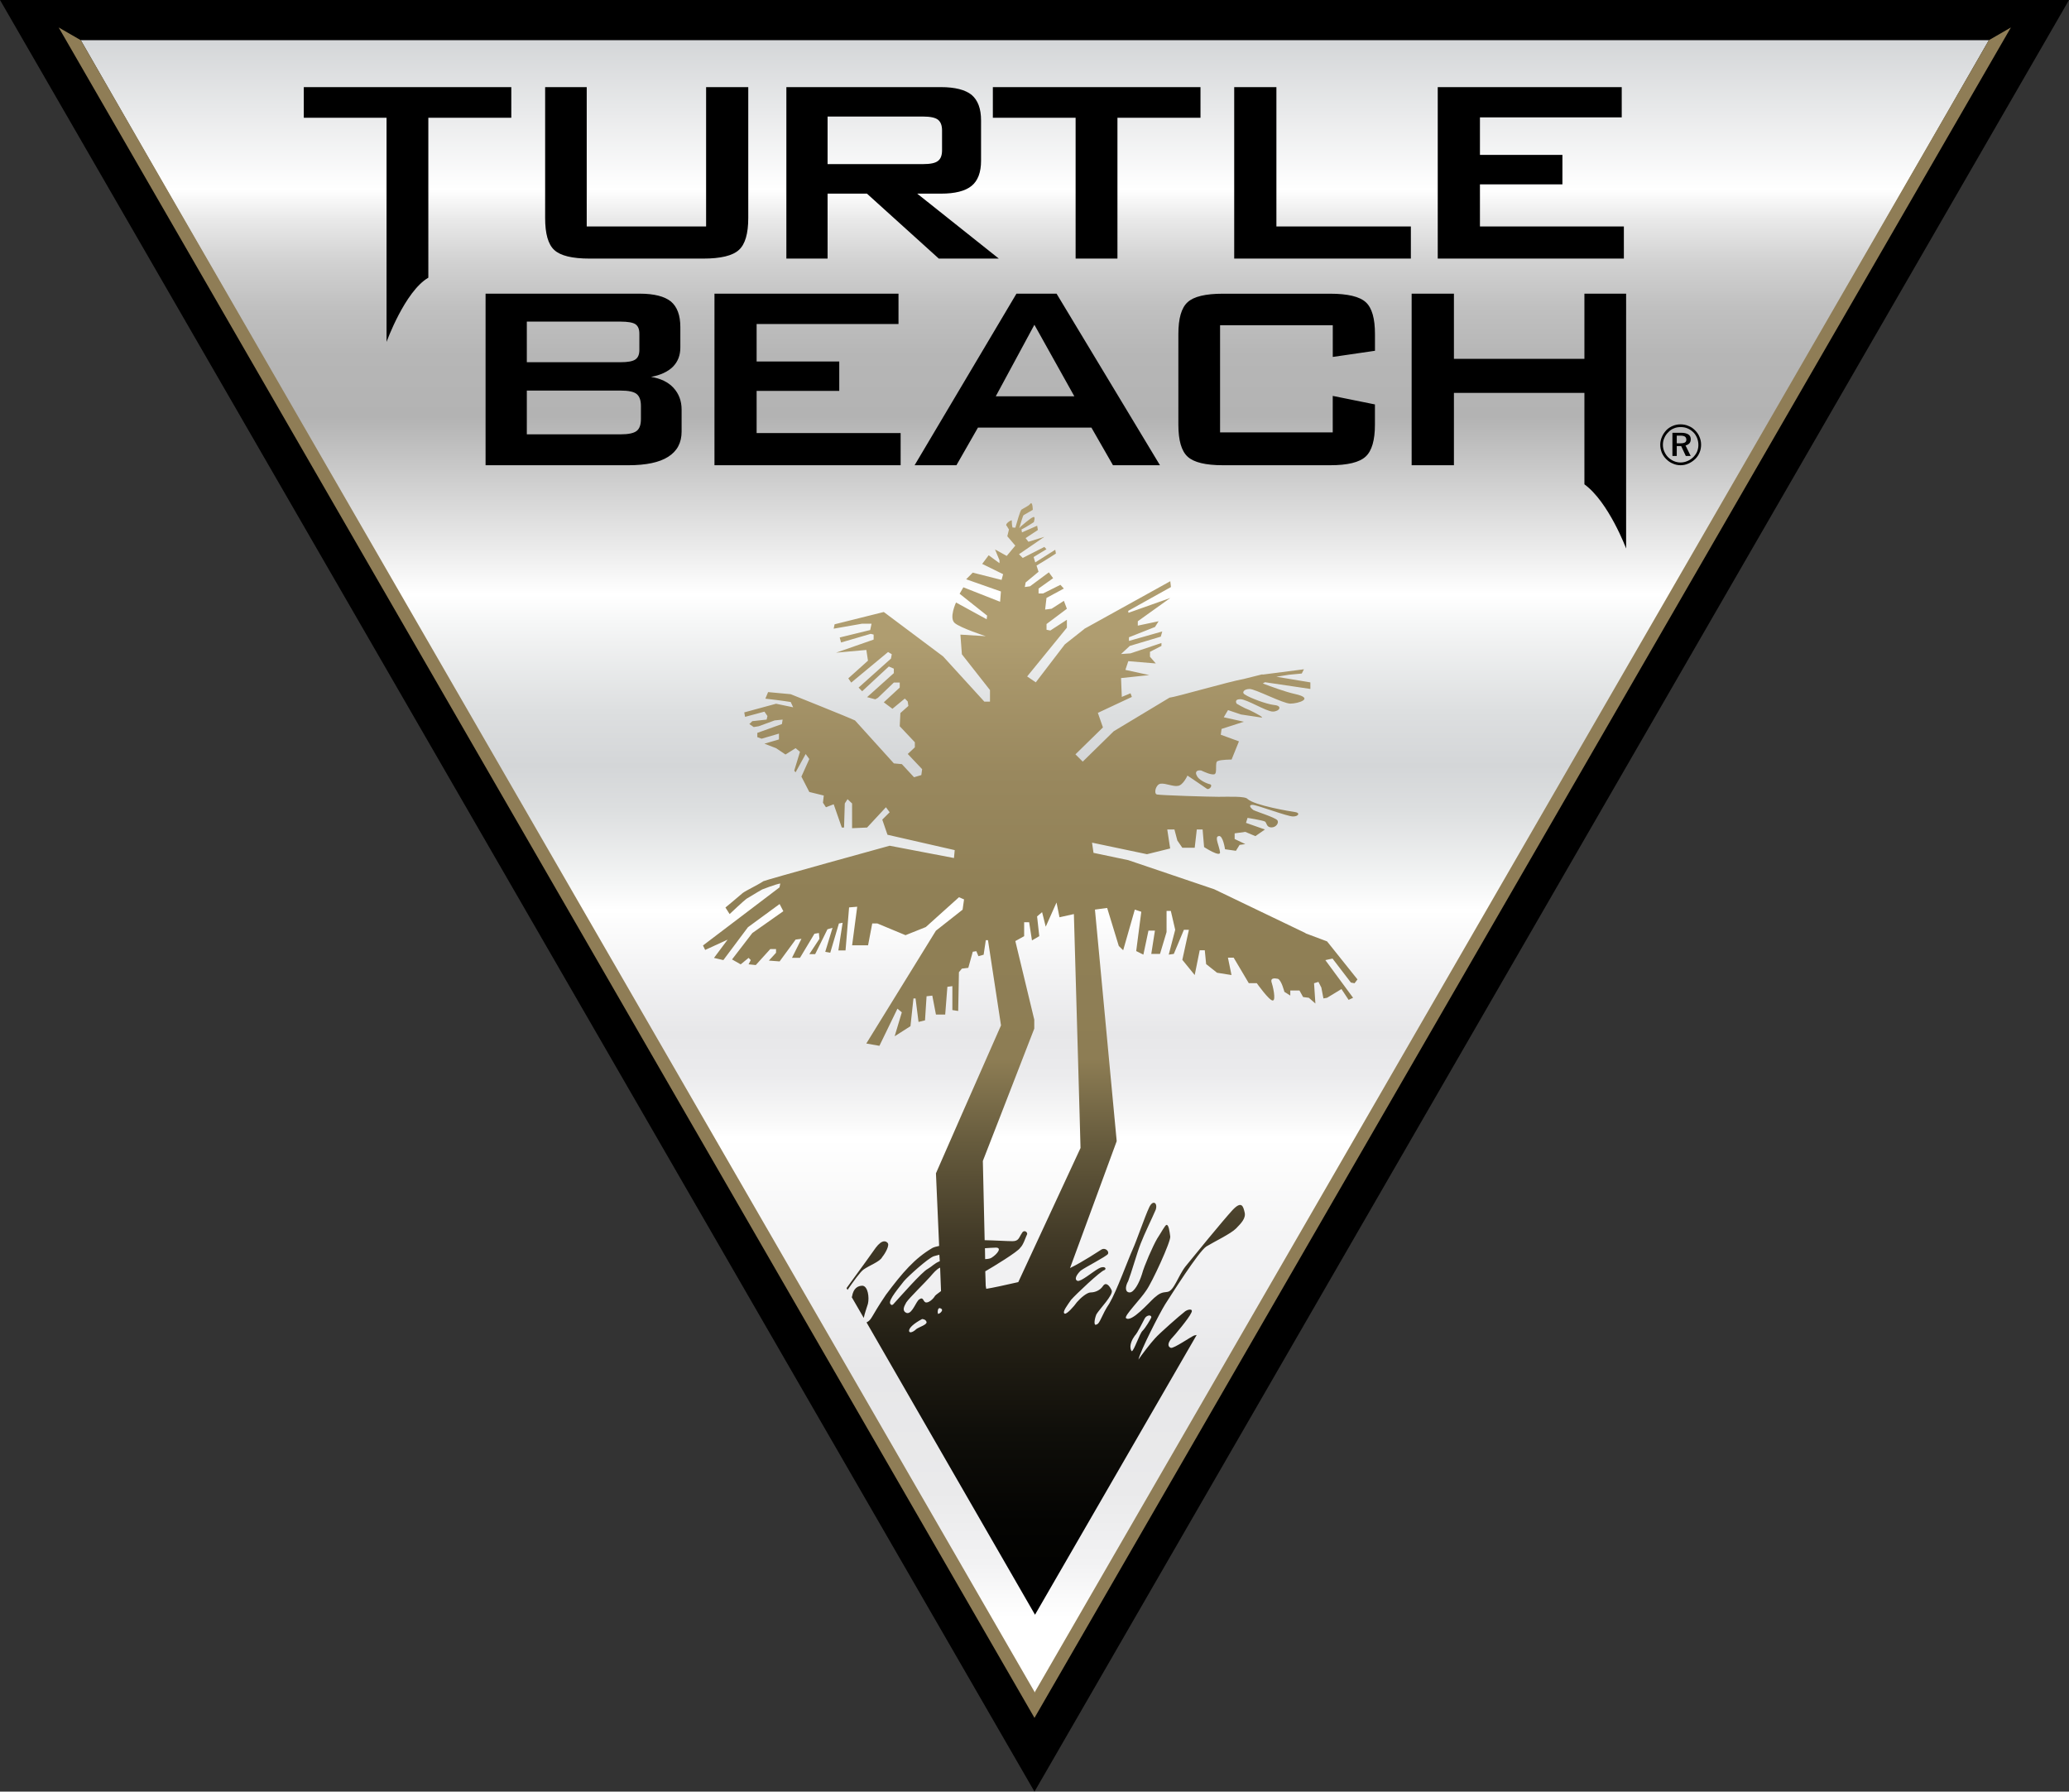 <svg xmlns="http://www.w3.org/2000/svg" viewBox="0 0 505.01 437.25"><rect x="0" y="0" width="505.01" height="437.25" fill="#333333" stroke="none"/><path d="M0 0l252.5 437.25L505.01 0z"/><linearGradient id="a" gradientUnits="userSpaceOnUse" x1="252.583" y1="415.07" x2="252.583" y2="9.812"><stop offset=".05" stop-color="#fff"/><stop offset=".083" stop-color="#f2f2f3"/><stop offset=".126" stop-color="#eaeaeb"/><stop offset=".198" stop-color="#e7e7e9"/><stop offset=".339" stop-color="#fff"/><stop offset=".35" stop-color="#f8f8f8"/><stop offset=".377" stop-color="#ebebed"/><stop offset=".402" stop-color="#e7e7e9"/><stop offset=".476" stop-color="#fff"/><stop offset=".491" stop-color="#f5f6f6"/><stop offset=".536" stop-color="#dddfe0"/><stop offset=".563" stop-color="#d4d6d8"/><stop offset=".596" stop-color="#dddfe0"/><stop offset=".648" stop-color="#f5f6f6"/><stop offset=".666" stop-color="#fff"/><stop offset=".773" stop-color="#b3b3b3"/><stop offset=".81" stop-color="#b6b6b6"/><stop offset=".839" stop-color="silver"/><stop offset=".866" stop-color="#d1d1d1"/><stop offset=".892" stop-color="#e9e9e9"/><stop offset=".91" stop-color="#fff"/><stop offset="1" stop-color="#d4d6d8"/></linearGradient><path fill="url(#a)" d="M19.72 9.81l232.89 405.26.02-.06L485.45 9.81z"/><path fill="#8F7D56" d="M252.5 415.07v-.02.02zm0 4.18v-6.37L19.72 9.81l-5.4-3.11L252.5 419.25zM485.45 9.81L252.5 413.09v6.16L490.83 6.7z"/><linearGradient id="b" gradientUnits="userSpaceOnUse" x1="251.455" y1="394.131" x2="251.455" y2="122.85"><stop offset="0"/><stop offset=".083" stop-color="#040402"/><stop offset=".167" stop-color="#100f0a"/><stop offset=".253" stop-color="#252116"/><stop offset=".339" stop-color="#423a27"/><stop offset=".424" stop-color="#665b3d"/><stop offset=".5" stop-color="#8d7d54"/><stop offset=".651" stop-color="#908056"/><stop offset=".757" stop-color="#99885e"/><stop offset=".849" stop-color="#a9976b"/><stop offset=".877" stop-color="#af9d70"/><stop offset="1" stop-color="#af9d70"/></linearGradient><path fill="url(#b)" d="M207.97 316.4l-.07.18 2.93 5.06c.2-1.09.8-2.66 1.02-3.46.36-1.58 0-4.24-1.31-4.4-1.19 0-2.24.64-2.57 2.62m5.79-11.9c-.49.71-3.93 5.51-7.13 9.86l.24.44c1.49-2.15 3.11-4.4 3.91-4.97 1.42-1.02 4.04-1.93 4.55-3.04.73-.87 1.95-3 1.27-3.51-.22-.24-.47-.33-.75-.33-.62-.01-1.35.57-2.09 1.55m8.13 20.25c0-.71 1.2-1.78 3.18-2.84 0 0 .89 0 1.09.73.11.69-1.78 1.18-2.51 1.73-.42.42-1 .78-1.38.78-.25 0-.38-.14-.38-.4m54.2 4.79c-.56-1.22.36-2.84.89-3.55.71-.71 1.93-3.35 2.44-4.24.53-.91 1.75-.91 1.58-.18-.33.67-1.38 2.46-2.09 3.18-.75.64-2.13 5-2.66 5-.05-.01-.12-.08-.16-.21m-47.12-9.97c.24-.58.71-.24.95-.04l.02.31c-.13.29-.4.69-.98.82.01 0-.19-.49.01-1.09m-8.12.6c-.53-.6-.2-1.29.36-2.31.69-1.07 4.75-5.02 5.82-6.26.8-.93 1.58-1.87 2.44-2.24l.22 5.73c-.49.4-1.07.75-1.44 1.13-.51.89-1.62 1.78-2.29 1.64-.71-.24-.53-1.47-1.58-.75-.75.44-1.64 3.35-2.86 3.35-.21 0-.43-.09-.67-.29m-3.56-2c-.53-.89 2.31-4.11 3.35-5.51 1.07-1.24 5.82-5.53 7.24-6.06.24-.09.78-.2 1.4-.38l.11 1.58c-1.35.53-1.78 1.2-2.93 1.87-1.4.69-6.86 6.93-8.3 8.5 0 0-.22.31-.47.31-.13 0-.26-.08-.4-.31m23.12-13.54c1.04-.07 1.89-.13 2.33-.13 2.11-.22.67 1.6-.73 2.46-.27.18-.82.31-1.55.33l-.05-2.66zm17.47-84.37l.73 3.6 3.51-.78 1.4 48.94.22 8.15-15.19 32.73c-3.2.73-6.26 1.4-7.82 1.64l-.13-.75-.11-3.55.11-.04c1.6-.91 7.95-4.77 8.42-5.68.78-.71 1.29-2.49 1.64-3.2.33-.51-.69-1.42-1.24-.36-.73 1.07-.73 1.95-2.29 1.95-1.33 0-4.4-.2-6.79-.24l-.44-19.34 4.4-11.3 8.15-21v-2.18l-4.62-19.18 2.15-1.2v-3.4h1.22l.69 4.44 1.78-1.04-.53-4.82 1.22-1.04.89 3.55 2.63-5.9zm-6.5-97.21c-.36.44-1.38.89-2.06 1.33-.29.18-1.11 3.11-1.49 4.4l-.69-.04c-.18-.56-.18-1.78-.18-1.78-.71.2-1.75 1.09-1.22 1.4l.53.87-.4 1.64 1.95 2.29-2.09 2.51-2.86-1.58 1.09 2.64v.71l-2.64-1.93-1.58 2.11 5.11 2.51-.38 1.4-7.04-1.78-1.6 1.62 8.48 2.98-.2 2.51-8.97-3.53-.91 1.58 6.71 5.33-.11.89-7.48-4.09s-1.75 3.75-.33 5c1.4 1.22 7.59 3.22 7.59 3.22l-6.19-.38.36 4.8 6.86 8.73v2.82h-1.38L230.2 160.2l-14.48-10.84-12.01 3-.22 1.07 6.95-1.22h2.29l-.33 1.55-7.44 1.82.33 1.22 7.24-2.11.71.18v1.22l-9.17 3.2 7.39-.67.4 2.62-4.8 4.31.71 1.04 8.99-7.46.91.53-.2 1.07-7.9 7.08.87.89 6.51-6.04 1.22.53v1.09l-6.53 5.86 2 .53.64-.36 3.89-3.73h1.44v1.22l-3.89 3.6 2.11 1.58 3.02-2.49.71.71.16 1.09-1.95 1.73-.16 3.22 3.69 3.91v1.24l-1.73 1.62 3.51 3.71-.2 1.44-1.78.53-2.97-3.2-1.95-.18-9.5-10.5-.13-.04c-1.09-.56-15.56-6.35-15.56-6.35l-5.51-.51-.67 1.6c4.29.49 6.19.82 6.19.82l.6 1.29-4.17-.87-7.77 2.11.2 1.09 4.73-1.27.73 1.07-.2.87-3.49.38-.73.71 1.07.73 1.22-.2 3.89-1.42 1.95-.2-.18 1.09-6 2.15v1.04l1.04.38 4.24-1.24v1.42l-3.55 1.04 2.84 1.09 2.31 1.55 2.46-1.55 1.07.89-1.4 4.6.33.4 2.46-4.46.89 1.22-1.93 4.29 1.93 3.75 3.53.87-.2 1.75.73 1.11 1.89-.73 1.98 5.68h.55l.18-5.88.67-1.04 1.11 1.04v6.04l3.66-.16 4.6-4.95.91 1.22-1.8 1.8 1.27 3.69 16.41 3.75-.18 1.93-15.7-3s-30.31 8.35-30.82 8.66c-1.49 1-4.13 2.2-5.06 2.89-1 .89-4.2 3.53-4.2 3.53l1.02 1.6s3.55-3.35 4.11-3.73c2.26-1.4 3.86-2.29 3.86-2.29s3.35-1.31 4.4-1.44l-.2.95-18.67 14.17.53 1.09 5.48-2.51-3.33 4.46 2.29.53 6-8.02 7.73-5.66.91 1.75-7.57 5.33-4.95 6.44 2.11 1.2 1.93-1.58.53.53-.53 1.04 1.75.18 3.55-3.91h1.4v.91l-1.75 1.91 2.62.2 3.91-5.33 1.42-.18-2.31 4.64h1.95l3.53-5.88 1.09-.18.13 1.42-2.46 3.73h1.42l3-6.06 1.24-.36-1.78 5.86 1.22.22 2.11-7.13.91-.18-1.04 6.75h1.75l.87-10.5 1.98-.16-1.24 9.41h3.89l1.02-5.33h1.24l6.88 2.86 4.95-1.98 8.1-7.28 1.24.53-.36 2.51-6.51 5.13-16.99 27.53 3.2.56 4.4-9.06 1.07.89-1.75 5.84 3.86-2.46.73-6.77h.51l.73 5.73 1.58-.38.38-5.88 1.4-.16.89 4.62h2.26l.53-6.77 1.22-.16v5.84l1.42.22.18-9.46.71-.87 1.58-.2 1.09-3.93.87-.13.51 1.22 1.27-.36.53-3.55h.53l3.18 20.8-9.57 21.71-6.31 14.39.78 17.72c-.69.13-1.33.33-1.67.51-4.26 2.51-7.24 5.93-11.32 11.41-3.82 5.64-3.35 6.02-4.73 6.75l41.12 71.34 39.46-68.28-.62.13c-.91.38-4.95 3.2-5.68 3.02-.87-.31-.69-1.22 0-2.11.89-.91 4.42-5.15 4.95-6.39.73-1.27-1.04-.93-1.75-.18-.87.64-6.02 5.15-7.08 6.37-1.02 1.09-3.33 4.11-4.04 5.17.56-2.33 5.11-11.21 6.53-13.5 1.4-2.15 8.1-12.81 10.04-14.1 1.98-1.2 6.02-3.13 7.26-4.4 1.24-1.27 2.46-2.49 2.09-3.95-.33-1.35-.67-2.98-2.98-.51-2.29 2.49-9.55 11.37-11.43 13.7-1.82 2.31-2.84 6.04-4.44 6.24-1.44.13-1.95.36-3.2 1.44-1.22 1.07-5.62 6.17-6.91 4.95-.49-.53 3.6-4.64 4.97-6.77 1.4-1.93 6-11.9 5.84-13.14-.18-1.24-.36-2.84-.89-2.84-.36 0-1.27 1.8-2.31 3.37-1.04 1.78-3.15 6.57-3.71 8.68-.67 2.15-1.93 4.44-2.98 4.44-1.07 0-1.24-1.22-.36-2.82.71-1.8 2.11-6.75 3.02-9.08.87-2.29 2.97-6.59 3.69-8.3.53-1.67-.71-2.51-1.6-.56-1.07 2.26-3 7.97-4.04 10.28-1.07 2.33-3.89 10.15-5.68 13.17-1.91 2.8-2.26 4.97-3.17 5.15-.69.38-.51-1.24 0-2.49.73-1.27 4.24-4.8 3.73-5.86-.56-1.2-1.4-2.13-2.13-1.04-.69 1.04-1.93 1.55-3 1.55-.87 0-2.44 1.31-3.35 2.38-.71 1.02-2.46 2.98-2.98 2.8-.73-.33.69-2.09 1.55-3.37 1.07-1.24 7.26-7.11 8.15-7.26.67-.36 0-1.22-1.47-.36-1.55.89-4.22 3.18-5.08 3-.89-.33-.33-1.44.73-2.49 1.22-.91 6.17-3.4 6.68-4.09.33-.69-.69-1.6-1.58-1.09-.69.42-4.44 2.95-7.68 4.53l11.39-30.97-.62-6.55-4.69-49.96 2.98-.4 2.84 9.28 1.07 1.04 2.84-9.92 1.58.53-1.24 9.59 1.75.87 1.24-5.86h1.58l-.89 5.68h2.13l1.6-5.33v-5.15h1.04l1.07 4.6-1.58 6.06 1.24-.18 2.46-5.88h1.22l-1.6 7.33 3.02 3.71 1.22-6.04h1.24l.33 3.37 2.66 2.11 3.53.56-.87-4.24h1.4l3.69 6.22h1.95s3 4.24 3.89 4.24c.89 0 0-3.73-.31-4.57-.2-.91.67-.91 1.58-.73.87.33 1.58 3.18 1.58 3.18l1.44.91v-1.24h2.24l.89 1.6 1.4.18 1.6 1.4-.33-4.95 1.07-.33.71 1.38.51 2.66.89-.16 3.51-2.13 1.75 2.64 1.09-.51-6.77-9.19 1.75-.38 4.49 5.86.89.16.71-.93-7.42-9.28-5.2-1.95-.13-.11-22.2-10.66-21-7.11-8.48-1.78-.36-2.49 13.41 2.82 5.66-1.4-.71-4.64h1.75l.71 2.69 1.22 1.78h3.02l.51-4.46h1.42l.36 4.29s4.06 2.64 3.89 1.24c-.2-1.6-1.4-3.73-.36-3.91 1.07-.38 1.58 3.2 1.58 3.2l2.66.38.89-1.44 1.4-.2-2.6-1.24v-1.38l2.6-.36 2.46 1.04 2.33-1.62-4.62-1.62.38-1.22s3.51.56 4.24.89c.49.33.33 1.44 1.6 1.44 1.2 0 1.91-1.22 1.4-1.78-.73-.73-4.77-1.95-5.82-2.46-.93-.71-1.11-1.27-.2-1.27 1.04 0 8.46 2.84 9.88 2.84 1.4 0 1.75-.91.53-1.07-1.2-.18-9.88-1.6-11.63-3.2-.55-.73-4.77-.53-7.08-.53-2.29 0-13.97-.36-15.01-.56-.89-.16-.33-2.51.89-2.64.62-.07 1.35.11 2.09.29.78.18 1.51.36 2.13.24 1.27-.16 2.31-2.51 2.31-2.51s4.06 2.73 4.77 3.24c.53.33 1.55-.89.71-1.13-.71-.13-2.84-1.07-3.2-2.11-.51-.84 0-1.42 1.07-1.24.89.4 2.35 1.09 3.2.93.87-.22 0-3.09.87-3.24.71-.36 3.35-.36 3.35-.36l1.8-4.44-4.44-1.62.2-1.42 5.44-1.75-4.91-1.09 1.04-1.75 3.17 1.07 4.6.69c1.73.4-1.09-1.07-2.51-1.75-1.4-.51-3.15-1.58-3.15-1.58s-.71-1.09.89-1.09 6.35 3.02 7.93 3.02c1.6 0 2.49-1.4.36-1.6-1.93-.2-6.02-1.78-7.06-2.49-1.04-.51-.36-1.42 1.04-1.42 1.42 0 8.15 3.57 9.95 3.57 1.91 0 5.97-1.27 1.2-2.33-2.6-.58-5.53-1.71-7.93-2.58l.53-.31 11.08 1.64v-1.6l-8.3-1.38 1.87-.29 1.27-.2 3.06-.29.53-1.04-10.01 1.29-.22-.04-4.51 1.13c-3.42.58-16.61 4.42-18.07 4.55l-13.61 8.19-7.57 7.42-1.78-1.78 6.71-6.57-1.24-3.55 8.3-3.89-.33-.89-2.13.89-.18-4.6 6.88-.73-5.82-1.27.71-2.13 6.71.56-1.42-1.64v-1.2l2.8-1.44v-.71l-7.55 2.53-2.31.16 2.13-1.98 7.57-2.26.36-1.27-8.13 2.31v-.89l6.35-2.51.89-1.4-5.08 1.07v-1.07l7.93-5.68-10.21 3.62-.07-.47 10.44-5.82-.16-1.42-20.8 11.52h-.02l-.07.04-.09.07v.02l-4.77 3.77-7.08 9.26-2.11-1.44 9.7-11.9v-1.93l-4.04 2.62-.93-.18v-1.4l4.97-3.73-.73-1.93-3 1.93-1.58.2.33-2.84 4.24-2.29-.84-.91-4.24 2.11h-1.09v-1.2l3.55-2.53-1.04-1.42-4.6 3.4-1.27.18.2-1.11 3.15-2.62-.49-1.51c1.8-1.04 4.73-2.93 4.73-2.93l-.16-.93-4.88 3.09-.4-1.31 3.13-1.91-.51-.56-5.28 2.69-.91-.91 6.19-4.24-3.89 1.2-.69-.89 3-1.98-.18-1.04-3.71 1.62-.11-.71c1.29-.64 3-1.78 3-1.78s.53-1.55-.18-1.22c-.73.27-2.69 2.02-3.04 2.31l-.27.33h-.04c.4-1.38.89-3.04 1.04-3.13.89-.51 2.24-1.29 2.24-1.29s0-1.64-.42-1.64c-.08.05-.17.12-.28.25"/><path d="M94.35 83.44v-54.7h-20.2v-7.48h50.65v7.48h-20.25v39.03c-5.73 3.32-10.2 15.67-10.2 15.67M143.21 21.26v34.01h29.14V21.26h10.29V53.2c0 3.8-.76 6.43-2.29 7.8-1.53 1.41-4.44 2.11-8.73 2.11h-27.68c-4.28 0-7.13-.7-8.64-2.09-1.51-1.37-2.24-3.98-2.24-7.82V21.26h10.15zM191.94 63.11V21.26h37.7c3.45 0 5.96.65 7.5 1.88 1.54 1.3 2.32 3.37 2.32 6.24v9.85c0 2.84-.78 4.89-2.32 6.14-1.54 1.26-4.05 1.89-7.5 1.89h-5.76l19.92 15.85h-14.65l-17.54-15.85H202v15.85h-10.06zm33.35-34.67H202v11.61h23.29c1.8 0 3.01-.25 3.66-.78.67-.5.99-1.38.99-2.59v-4.84c0-1.22-.32-2.08-.99-2.62-.65-.51-1.86-.78-3.66-.78M272.75 28.74v34.37h-10.21V28.74h-20.2v-7.48h50.68v7.48zM301.25 63.11V21.26h10.3v34.01h32.82v7.84zM350.93 63.11V21.26h44.91v7.38h-34.61v9.16h20.13v7.19h-20.13v10.28h35.13v7.84zM118.52 113.54V71.67h37.63c3.52 0 6.04.66 7.6 1.9 1.53 1.29 2.31 3.36 2.31 6.24v5c0 1.9-.6 3.47-1.83 4.71-1.23 1.2-3 2.03-5.32 2.46 2.35.38 4.17 1.26 5.48 2.67 1.3 1.42 1.98 3.18 1.98 5.3v5.37c0 2.75-1.1 4.79-3.28 6.16-2.14 1.37-5.39 2.06-9.74 2.06h-34.83zm32.93-35.05h-22.86v9.91h22.86c1.78 0 2.98-.22 3.63-.67.67-.46.98-1.23.98-2.32v-3.97c0-1.1-.31-1.86-.94-2.3-.62-.43-1.86-.65-3.67-.65m0 16.83h-22.86V106h22.86c1.95 0 3.25-.28 3.95-.83.7-.55 1.04-1.51 1.04-2.89v-3.2c0-1.38-.34-2.35-1.04-2.92-.7-.57-2-.84-3.95-.84M174.39 113.54V71.67h44.92v7.41h-34.63v9.14h20.17v7.18h-20.17v10.29h35.15v7.85zM223.24 113.54l24.86-41.87h9.79l25.24 41.87h-11.47l-5.26-9.18h-27.7l-5.25 9.18h-10.21zm19.81-16.82h19.18l-9.75-17.46-9.43 17.46zM325.3 79.37h-27.5v26.15h27.5v-8.9l10.3 2.08v4.93c0 3.8-.75 6.41-2.27 7.8-1.52 1.41-4.4 2.11-8.68 2.11H298.5c-4.24 0-7.09-.69-8.61-2.08-1.53-1.39-2.27-4-2.27-7.83V81.54c0-3.81.74-6.41 2.25-7.78 1.49-1.39 4.38-2.08 8.64-2.08h26.15c4.3 0 7.21.7 8.71 2.08 1.51 1.37 2.24 3.97 2.24 7.78v4.07l-10.3 1.5v-7.74zM386.73 118.2V95.89h-31.85v17.65h-10.32V71.67h10.32v15.91h31.85V71.67h10.18v62.2s-4.25-11.35-10.18-15.67M410.2 103.56c.67 0 1.35.13 1.92.39.64.24 1.16.6 1.63 1.09.48.47.83 1 1.08 1.61.26.61.38 1.23.38 1.88 0 .68-.12 1.33-.38 1.92-.25.62-.6 1.13-1.08 1.6-.5.47-1.06.85-1.66 1.09-.61.27-1.23.4-1.89.4-.65 0-1.3-.13-1.88-.4-.63-.24-1.14-.62-1.63-1.1-.48-.48-.85-1.02-1.09-1.61-.23-.6-.36-1.22-.36-1.89 0-.64.13-1.27.4-1.9.25-.61.62-1.15 1.09-1.66.46-.47 1.01-.81 1.59-1.05.58-.24 1.21-.37 1.88-.37m4.35 5.04c0-.61-.11-1.17-.32-1.7-.22-.52-.49-.99-.89-1.38-.43-.43-.91-.75-1.42-.96-.53-.24-1.11-.33-1.69-.33-.6 0-1.15.09-1.68.32-.53.22-.96.5-1.32.91-.45.42-.77.9-.99 1.43-.25.54-.35 1.09-.35 1.66 0 .57.1 1.11.33 1.62.23.53.52.99.92 1.4.43.42.88.73 1.41.96.52.22 1.06.34 1.63.34.57 0 1.18-.12 1.66-.34.54-.21 1.01-.53 1.45-.95.38-.39.72-.84.94-1.35.21-.52.32-1.07.32-1.63m-4.21-2.98c.78 0 1.36.14 1.76.4.39.25.59.64.59 1.15 0 .41-.09.73-.31 1-.26.26-.55.46-.97.54l1.26 2.57h-1.19l-1.13-2.41h-1.08v2.41h-1.06v-5.66h2.13zm-.17.7h-.9v1.87h.91c.5 0 .87-.07 1.11-.22.21-.13.32-.37.32-.68 0-.32-.13-.58-.34-.73-.23-.17-.62-.24-1.1-.24"/></svg>